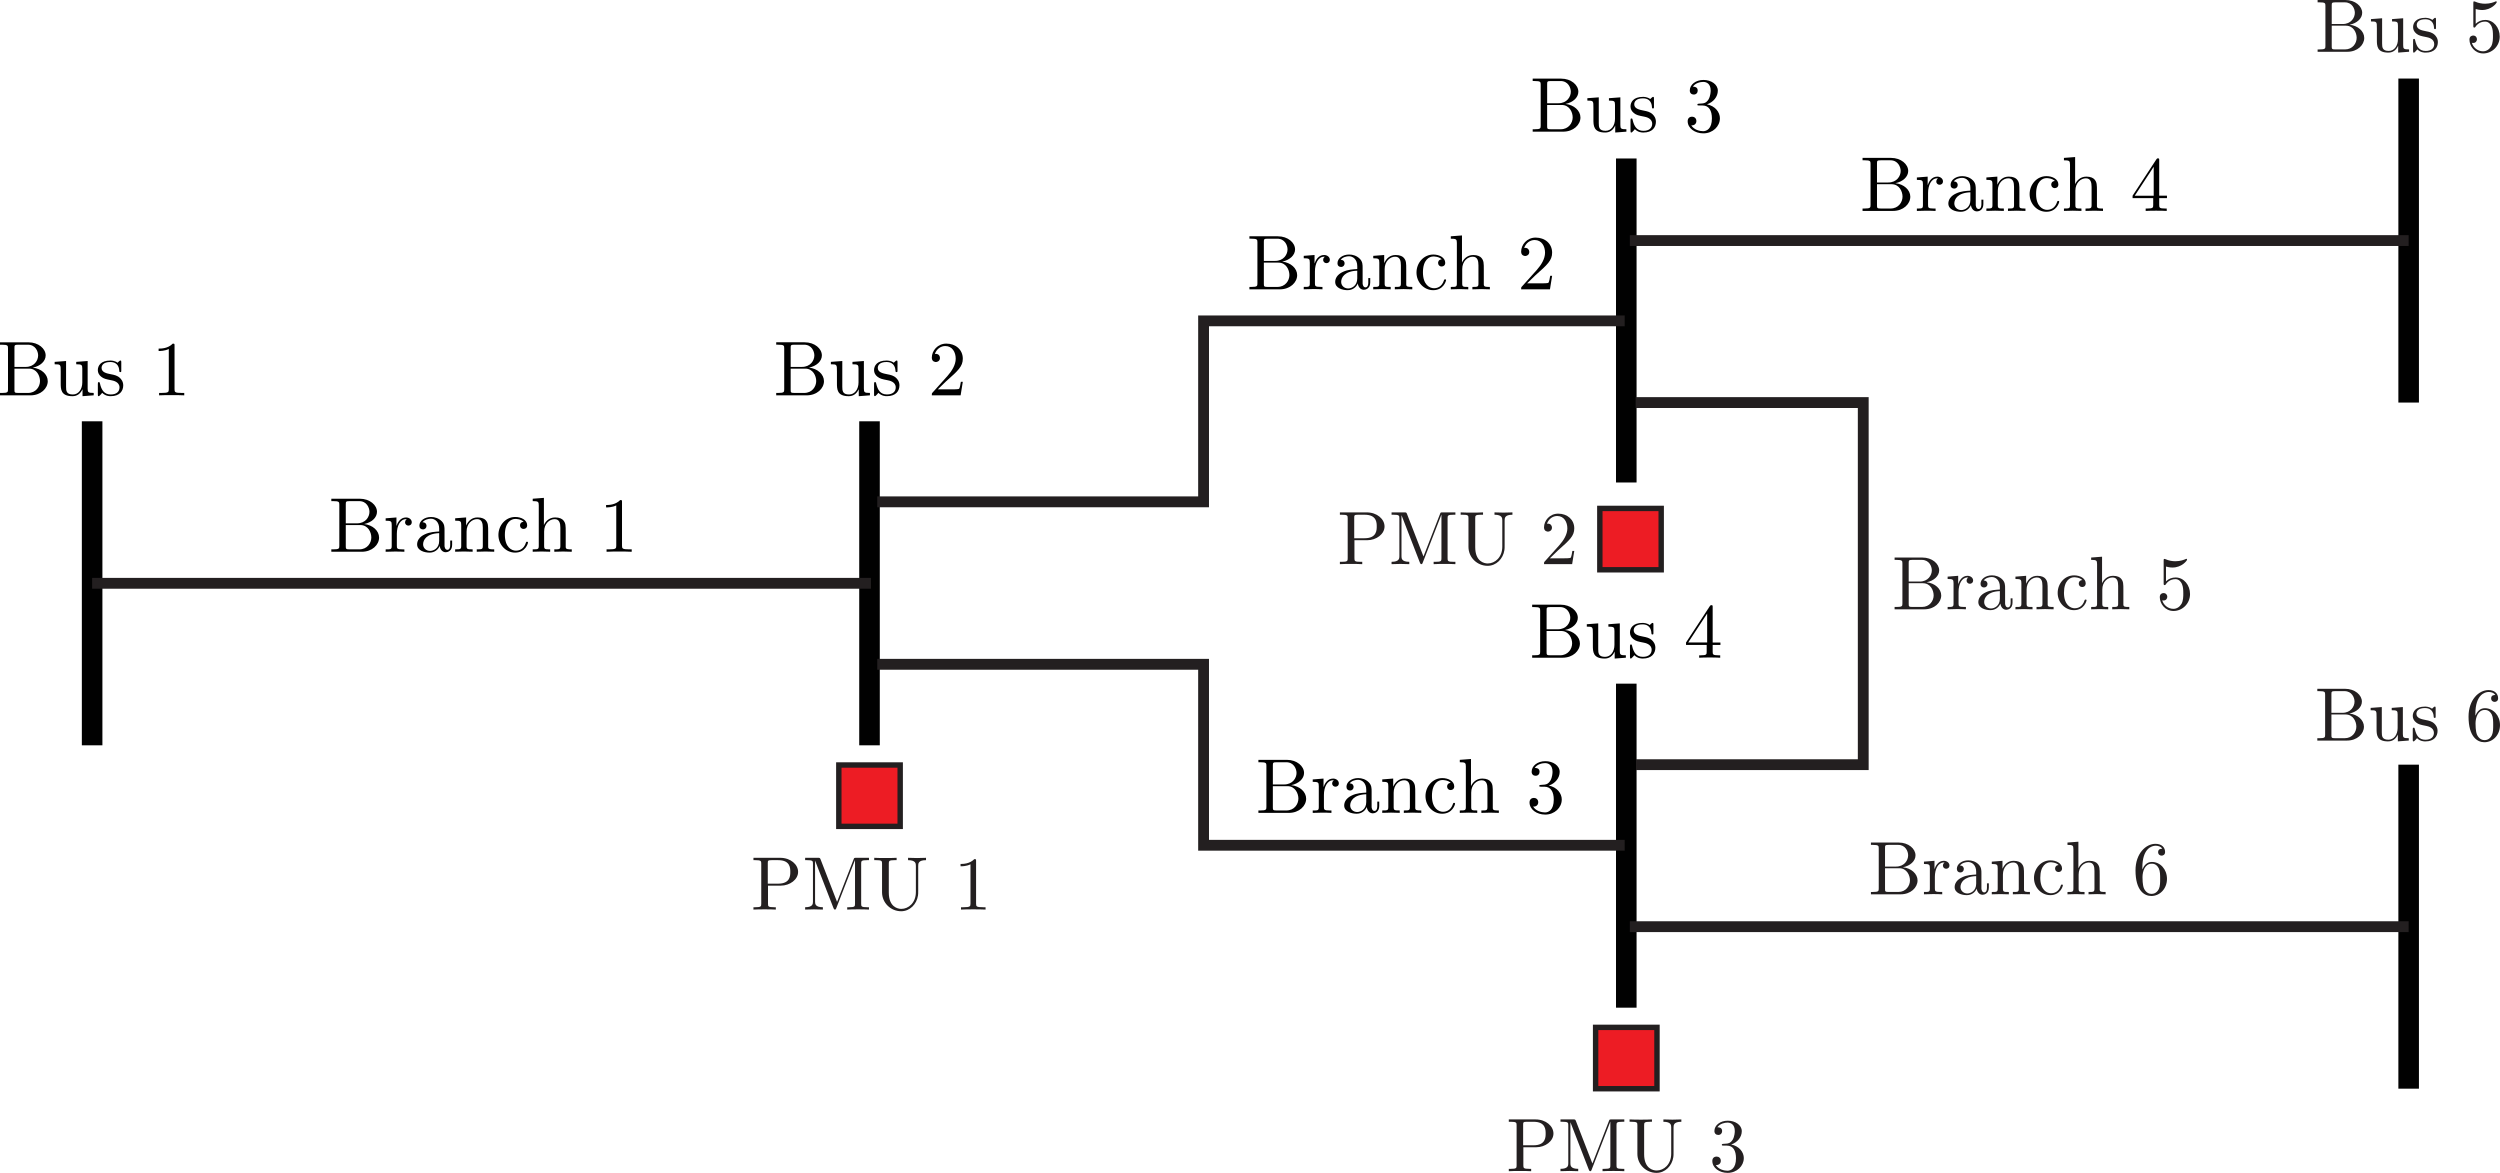 <?xml version="1.0" encoding="UTF-8"?>
<svg id="Layer_1" data-name="Layer 1" xmlns="http://www.w3.org/2000/svg" viewBox="0 0 230.96 108.354">
  <defs>
    <style>
      .cls-1, .cls-2, .cls-3, .cls-4 {
        stroke-miterlimit: 10;
      }

      .cls-1, .cls-2, .cls-4 {
        stroke: #231f20;
      }

      .cls-1, .cls-3 {
        fill: none;
      }

      .cls-2 {
        fill: #fff;
      }

      .cls-3 {
        stroke: #010101;
        stroke-width: 1.9px;
      }

      .cls-4 {
        fill: #ed1c24;
        stroke-width: .5px;
      }

      .cls-5 {
        fill: #231f20;
      }
    </style>
  </defs>
  <g>
    <path d="m145.958,59.449c0,.674-.645,1.313-1.599,1.313h-2.812v-.223h.172c.553,0,.567-.079.567-.337v-3.781c0-.258-.014-.337-.567-.337h-.172v-.222h2.625c.933,0,1.593.588,1.593,1.212,0,.531-.495.99-1.19,1.127.796.086,1.384.624,1.384,1.249Zm-2.038-1.314c.797,0,1.148-.603,1.148-1.062,0-.38-.251-.99-.947-.99h-.889c-.337,0-.351.051-.351.287v1.765h1.04Zm1.32,1.306c0-.48-.302-1.148-1.012-1.148h-1.349v1.958c0,.237.014.287.351.287h.896c.739,0,1.112-.588,1.112-1.097Z"/>
    <path d="m148.245,60.84c-1.09,0-1.09-.653-1.09-1.212v-1.076c0-.639,0-.66-.56-.66v-.223l1.055-.079v2.382c0,.373.028.711.631.711.524,0,.868-.488.868-1.112v-1.277c0-.352-.058-.401-.56-.401v-.223l1.055-.079v2.547c0,.352.058.401.56.401v.223l-1.033.079v-.646c-.208.444-.524.646-.926.646Z"/>
    <path d="m150.893,59.04c-.194-.158-.309-.359-.309-.61,0-.402.273-.882,1.147-.882.108,0,.402,0,.675.2.028-.021.1-.086.122-.115.093-.086.108-.086.143-.086.079,0,.079.05.079.172v.724c0,.136,0,.172-.093.172-.015,0-.079,0-.086-.065-.014-.222-.05-.868-.84-.868-.617,0-.803.294-.803.545,0,.416.48.509.882.588.301.057.581.115.818.344.086.086.301.302.301.682,0,.516-.33.997-1.154.997-.151,0-.474-.007-.79-.309-.129.136-.129.151-.143.165-.136.136-.143.144-.179.144-.079,0-.079-.05-.079-.172v-.947c0-.129,0-.179.093-.179.072,0,.079.029.1.122.136.61.395,1.019.998,1.019.56,0,.811-.287.811-.653,0-.517-.588-.631-.747-.66-.516-.1-.717-.143-.946-.33Z"/>
    <path d="m155.762,59.578v-.222l2.203-3.364c.057-.086.079-.086.143-.086.115,0,.115.043.115.187v3.264h.717v.222h-.717v.624c0,.258.015.337.546.337h.15v.223c-.295-.022-.674-.022-.976-.022s-.674,0-.968.022v-.223h.15c.531,0,.545-.079.545-.337v-.624h-1.908Zm1.952-2.898l-1.751,2.676h1.751v-2.676Z"/>
  </g>
  <g>
    <path d="m120.668,73.784c0,.674-.645,1.313-1.6,1.313h-2.812v-.223h.172c.553,0,.567-.079.567-.337v-3.781c0-.258-.014-.337-.567-.337h-.172v-.222h2.625c.933,0,1.593.588,1.593,1.212,0,.531-.495.99-1.191,1.126.796.086,1.384.624,1.384,1.249Zm-2.037-1.313c.796,0,1.148-.602,1.148-1.062,0-.38-.251-.99-.947-.99h-.889c-.337,0-.351.051-.351.287v1.765h1.04Zm1.32,1.306c0-.481-.301-1.148-1.011-1.148h-1.349v1.958c0,.238.014.287.351.287h.897c.739,0,1.112-.588,1.112-1.097Z"/>
    <path d="m123.156,71.926c.308,0,.531.208.531.438s-.179.315-.309.315c-.158,0-.308-.107-.308-.308,0-.187.143-.273.165-.28-.014-.007-.028-.007-.079-.007-.545,0-.847.638-.847,1.349v1.105c0,.258.014.337.545.337h.15v.223c-.287-.022-.624-.022-.911-.022-.201,0-.538.015-.818.022v-.223c.481,0,.56,0,.56-.322v-1.923c0-.351-.057-.401-.56-.401v-.222l.997-.08v.79c.101-.309.359-.79.882-.79Z"/>
    <path d="m125.33,75.175c-.452,0-1.148-.179-1.148-.76,0-.316.179-.689.718-.932.452-.216.954-.238,1.32-.259v-.266c0-.638-.409-.918-.76-.918-.229,0-.581.079-.774.331.33.007.365.243.365.33,0,.186-.129.33-.33.33-.187,0-.33-.122-.33-.337,0-.473.495-.811,1.083-.811.344,0,.703.114.983.395.258.265.258.545.258.846v1.435c0,.036.029.359.266.359.079,0,.258-.044.258-.459v-.401h.179v.401c0,.581-.437.681-.588.681-.337,0-.531-.301-.56-.588-.136.337-.466.624-.94.624Zm-.595-.767c0,.359.294.609.646.609.323,0,.839-.244.839-.926v-.717c-1.184.044-1.485.638-1.485,1.034Z"/>
    <path d="m127.697,72.227v-.222l1.012-.08v.753c.201-.444.538-.753,1.062-.753.416,0,.653.144.753.265.222.259.222.481.222,1.098v1.37c.007.215.186.215.559.215v.223c-.244-.007-.617-.022-.803-.022-.194,0-.56.015-.811.022v-.223c.481,0,.56,0,.56-.322v-1.672c0-.409-.079-.796-.531-.796-.459,0-.968.401-.968,1.147v1.32c0,.322.079.322.559.322v.223c-.244-.007-.617-.022-.803-.022-.194,0-.56.015-.811.022v-.223c.481,0,.56,0,.56-.322v-1.923c0-.351-.058-.401-.56-.401Z"/>
    <path d="m133.299,74.996c.265,0,.732-.086.94-.753.014-.043.029-.072.093-.072.022,0,.093,0,.093.072s-.229.932-1.191.932c-.832,0-1.542-.71-1.542-1.628,0-.89.66-1.664,1.557-1.664.552,0,1.098.28,1.098.768,0,.215-.143.337-.33.337-.201,0-.33-.144-.33-.331,0-.093.043-.309.337-.331-.251-.257-.703-.265-.768-.265-.38,0-.968.302-.968,1.47,0,1.156.631,1.464,1.011,1.464Z"/>
    <path d="m135.422,70.821c0-.352-.058-.402-.56-.402v-.222l1.033-.079v2.511c.122-.272.437-.703,1.04-.703.416,0,.653.144.753.265.222.259.222.481.222,1.098v1.37c.007.215.186.215.559.215v.223c-.244-.007-.617-.022-.803-.022-.194,0-.56.015-.811.022v-.223c.481,0,.56,0,.56-.322v-1.672c0-.409-.079-.796-.531-.796-.459,0-.969.401-.969,1.147v1.32c0,.322.079.322.559.322v.223c-.244-.007-.617-.022-.803-.022-.194,0-.56.015-.811.022v-.223c.48,0,.56,0,.56-.322v-3.731Z"/>
    <path d="m144.281,73.87c0,.732-.653,1.385-1.528,1.385-.782,0-1.449-.474-1.449-1.126,0-.316.23-.416.402-.416.208,0,.402.144.402.402,0,.273-.223.431-.474.394.251.423.789.546,1.098.546.316,0,.811-.208.811-1.184,0-.703-.265-1.191-.854-1.191h-.315c-.122,0-.172,0-.172-.079,0-.072.05-.079.108-.086.05,0,.222-.014.28-.021.179-.008.423-.029.638-.374.186-.315.201-.731.201-.817,0-.645-.394-.804-.689-.804-.258,0-.732.094-.954.445.107,0,.445,0,.445.359,0,.208-.143.366-.366.366-.208,0-.366-.136-.366-.373,0-.546.545-.976,1.27-.976.689,0,1.32.401,1.32.99,0,.567-.416,1.069-1.004,1.263.746.15,1.198.71,1.198,1.298Z"/>
  </g>
  <g>
    <path d="m146.008,10.851c0,.675-.645,1.313-1.6,1.313h-2.812v-.223h.172c.553,0,.567-.079.567-.337v-3.781c0-.257-.014-.337-.567-.337h-.172v-.222h2.625c.933,0,1.593.588,1.593,1.212,0,.531-.495.99-1.191,1.126.796.086,1.384.624,1.384,1.248Zm-2.037-1.313c.796,0,1.148-.602,1.148-1.062,0-.38-.251-.99-.947-.99h-.889c-.337,0-.351.05-.351.287v1.765h1.04Zm1.32,1.306c0-.481-.301-1.147-1.011-1.147h-1.349v1.958c0,.237.014.287.351.287h.897c.739,0,1.112-.588,1.112-1.098Z"/>
    <path d="m148.296,12.243c-1.09,0-1.09-.653-1.09-1.212v-1.077c0-.638,0-.66-.56-.66v-.222l1.055-.079v2.381c0,.373.028.711.631.711.524,0,.868-.488.868-1.112v-1.277c0-.352-.058-.402-.56-.402v-.222l1.055-.079v2.547c0,.351.057.401.559.401v.223l-1.033.079v-.645c-.208.444-.524.645-.926.645Z"/>
    <path d="m150.942,10.442c-.194-.158-.309-.359-.309-.609,0-.402.273-.883,1.148-.883.108,0,.402,0,.675.201.028-.021.1-.086.122-.115.093-.086.108-.086.143-.086.079,0,.079.051.079.173v.724c0,.136,0,.172-.093.172-.014,0-.079,0-.086-.065-.014-.223-.05-.868-.84-.868-.617,0-.803.294-.803.546,0,.416.481.509.882.588.301.058.581.115.818.345.086.086.301.301.301.682,0,.516-.33.997-1.155.997-.151,0-.473-.007-.789-.309-.129.136-.129.151-.143.165-.136.136-.143.144-.179.144-.079,0-.079-.051-.079-.172v-.947c0-.13,0-.179.094-.179.072,0,.079.029.1.122.136.61.395,1.02.997,1.02.56,0,.811-.288.811-.653,0-.517-.589-.631-.746-.66-.516-.1-.717-.143-.947-.331Z"/>
    <path d="m158.891,10.937c0,.732-.653,1.384-1.528,1.384-.782,0-1.449-.474-1.449-1.126,0-.316.23-.416.402-.416.208,0,.402.143.402.402,0,.273-.223.43-.474.394.251.423.789.545,1.098.545.316,0,.811-.208.811-1.183,0-.703-.265-1.191-.854-1.191h-.315c-.122,0-.172,0-.172-.079,0-.072.05-.079.108-.086.05,0,.223-.014.28-.021.179-.007.423-.029.638-.373.187-.316.201-.732.201-.818,0-.645-.394-.803-.689-.803-.258,0-.732.093-.954.444.108,0,.445,0,.445.359,0,.208-.143.366-.366.366-.208,0-.366-.136-.366-.373,0-.546.545-.976,1.27-.976.689,0,1.32.402,1.32.99,0,.567-.416,1.069-1.004,1.263.746.15,1.198.71,1.198,1.299Z"/>
  </g>
  <g>
    <path d="m4.412,35.211c0,.674-.645,1.313-1.599,1.313H0v-.222h.172c.553,0,.567-.079.567-.337v-3.781c0-.258-.014-.337-.567-.337h-.172v-.222h2.625c.933,0,1.593.588,1.593,1.212,0,.531-.495.99-1.191,1.127.796.086,1.384.624,1.384,1.248Zm-2.037-1.313c.796,0,1.148-.603,1.148-1.062,0-.38-.251-.99-.947-.99h-.89c-.337,0-.351.05-.351.287v1.765h1.04Zm1.32,1.306c0-.481-.301-1.148-1.011-1.148h-1.349v1.959c0,.237.014.287.351.287h.897c.739,0,1.112-.588,1.112-1.097Z"/>
    <path d="m6.699,36.602c-1.09,0-1.09-.653-1.09-1.212v-1.076c0-.638,0-.66-.56-.66v-.222l1.055-.08v2.382c0,.373.028.71.631.71.524,0,.868-.488.868-1.112v-1.278c0-.352-.058-.401-.56-.401v-.222l1.055-.08v2.548c0,.352.057.401.559.401v.222l-1.033.079v-.646c-.208.445-.524.646-.925.646Z"/>
    <path d="m9.346,34.801c-.194-.158-.309-.359-.309-.61,0-.401.273-.882,1.148-.882.108,0,.402,0,.675.201.028-.022.1-.087.122-.115.093-.087.108-.087.144-.087.079,0,.079.051.079.172v.725c0,.136,0,.172-.093.172-.014,0-.079,0-.086-.065-.014-.223-.05-.868-.839-.868-.617,0-.803.294-.803.546,0,.416.481.509.882.588.301.058.581.115.818.344.086.086.301.301.301.681,0,.517-.33.997-1.155.997-.151,0-.474-.007-.789-.308-.129.137-.129.151-.143.165-.136.137-.143.143-.179.143-.079,0-.079-.05-.079-.172v-.947c0-.129,0-.179.093-.179.072,0,.079.029.1.122.136.61.395,1.019.997,1.019.56,0,.811-.287.811-.652,0-.517-.588-.631-.746-.66-.516-.101-.717-.144-.947-.331Z"/>
    <path d="m16.125,35.957c0,.266.022.344.667.344h.23v.222c-.251-.021-.875-.021-1.162-.021s-.911,0-1.162.021v-.222h.229c.645,0,.667-.086.667-.344v-3.716c-.373.186-.796.186-.94.186v-.222c.23,0,.861,0,1.306-.459.165,0,.165.014.165.186v4.025Z"/>
  </g>
  <line class="cls-3" x1="8.511" y1="38.921" x2="8.511" y2="68.855"/>
  <g>
    <path class="cls-5" d="m218.418,3.502c0,.658-.63,1.282-1.562,1.282h-2.746v-.217h.168c.539,0,.553-.077.553-.329V.546c0-.252-.014-.329-.553-.329h-.168v-.217h2.563c.911,0,1.555.574,1.555,1.184,0,.519-.483.967-1.163,1.1.778.084,1.352.609,1.352,1.219Zm-1.989-1.282c.777,0,1.121-.588,1.121-1.037,0-.371-.245-.966-.924-.966h-.869c-.329,0-.343.049-.343.28v1.723h1.016Zm1.289,1.275c0-.469-.294-1.121-.987-1.121h-1.317v1.912c0,.231.014.28.343.28h.875c.722,0,1.085-.574,1.085-1.071Z"/>
    <path class="cls-5" d="m220.649,4.861c-1.064,0-1.064-.638-1.064-1.184v-1.051c0-.623,0-.645-.546-.645v-.217l1.03-.077v2.325c0,.364.028.693.616.693.511,0,.847-.476.847-1.085v-1.247c0-.343-.056-.393-.546-.393v-.217l1.029-.077v2.486c0,.343.056.392.546.392v.217l-1.009.077v-.63c-.203.434-.511.63-.903.63Z"/>
    <path class="cls-5" d="m223.231,3.103c-.189-.154-.301-.351-.301-.596,0-.392.266-.861,1.121-.861.105,0,.393,0,.659.196.028-.021.098-.084.119-.112.091-.084.105-.084.14-.084.077,0,.077.049.077.168v.708c0,.133,0,.168-.091.168-.014,0-.077,0-.084-.063-.014-.217-.049-.847-.82-.847-.602,0-.784.287-.784.532,0,.406.469.497.861.574.294.056.567.112.798.336.084.084.294.294.294.666,0,.504-.322.974-1.128.974-.147,0-.462-.007-.77-.301-.126.133-.126.147-.14.161-.133.133-.14.14-.175.14-.077,0-.077-.049-.077-.168v-.925c0-.126,0-.175.091-.175.07,0,.077.028.098.119.133.596.385.995.973.995.546,0,.792-.28.792-.637,0-.504-.574-.616-.728-.645-.504-.098-.701-.14-.925-.322Z"/>
    <path class="cls-5" d="m229.406,4.938c-.784,0-1.268-.68-1.268-1.282,0-.322.245-.372.343-.372.231,0,.35.175.35.343s-.119.343-.35.343c-.077,0-.098-.007-.119-.014.119.414.519.785,1.03.785.322,0,.581-.182.75-.455.168-.294.168-.714.168-.96,0-.35-.014-.623-.126-.882-.056-.126-.231-.448-.596-.448-.567,0-.826.378-.903.49-.028.042-.042.063-.091.063-.098,0-.098-.056-.098-.182V.294c0-.112,0-.168.07-.168.014,0,.028,0,.084.021.329.147.651.196.932.196.469,0,.812-.14.953-.203.035-.021.049-.021.056-.021.049,0,.07.035.07.077,0,.091-.49.729-1.352.729-.224,0-.456-.049-.596-.091v1.366c.252-.245.554-.357.89-.357.756,0,1.331.7,1.331,1.534,0,.89-.714,1.562-1.527,1.562Z"/>
  </g>
  <g>
    <path class="cls-5" d="m218.39,67.135c0,.658-.631,1.282-1.562,1.282h-2.745v-.217h.168c.539,0,.554-.077.554-.329v-3.691c0-.252-.015-.329-.554-.329h-.168v-.217h2.563c.91,0,1.555.574,1.555,1.184,0,.519-.483.967-1.163,1.1.778.084,1.353.609,1.353,1.219Zm-1.989-1.282c.777,0,1.12-.588,1.12-1.037,0-.371-.245-.966-.924-.966h-.869c-.329,0-.343.049-.343.28v1.723h1.016Zm1.288,1.275c0-.469-.294-1.121-.987-1.121h-1.316v1.912c0,.231.014.28.343.28h.876c.722,0,1.085-.574,1.085-1.071Z"/>
    <path class="cls-5" d="m220.621,68.494c-1.064,0-1.064-.638-1.064-1.184v-1.051c0-.623,0-.645-.547-.645v-.217l1.03-.077v2.325c0,.364.027.693.616.693.511,0,.847-.476.847-1.085v-1.247c0-.343-.056-.393-.546-.393v-.217l1.029-.077v2.486c0,.343.057.392.547.392v.217l-1.009.077v-.63c-.203.434-.512.63-.903.63Z"/>
    <path class="cls-5" d="m223.203,66.736c-.189-.154-.302-.351-.302-.596,0-.392.267-.861,1.121-.861.105,0,.393,0,.658.196.028-.021.098-.084.119-.112.091-.084.105-.084.14-.084.077,0,.077.049.077.168v.708c0,.133,0,.168-.091.168-.014,0-.077,0-.084-.063-.014-.217-.049-.847-.819-.847-.603,0-.784.287-.784.532,0,.406.469.497.861.574.294.056.567.112.798.336.084.084.295.294.295.666,0,.504-.322.974-1.128.974-.147,0-.462-.007-.771-.301-.126.133-.126.147-.14.161-.134.133-.141.14-.176.14-.077,0-.077-.049-.077-.168v-.925c0-.126,0-.175.092-.175.069,0,.077.028.098.119.133.596.386.995.974.995.546,0,.791-.28.791-.637,0-.504-.574-.616-.728-.645-.505-.098-.701-.14-.925-.322Z"/>
    <path class="cls-5" d="m229.56,65.426c.777,0,1.4.672,1.4,1.562,0,.924-.665,1.583-1.442,1.583-.651,0-1.464-.498-1.464-2.368,0-1.548.945-2.451,1.842-2.451.581,0,.89.336.89.756,0,.273-.21.336-.322.336-.154,0-.322-.105-.322-.322,0-.315.28-.315.386-.315-.154-.238-.448-.28-.616-.28-.357,0-1.227.252-1.227,2.024v.168c.141-.336.399-.693.876-.693Zm.651,2.494c.119-.252.119-.603.119-.938,0-.343,0-.701-.126-.96-.218-.434-.539-.434-.651-.434-.631,0-.854.701-.854,1.247,0,.126,0,.687.126,1.016.042.105.252.525.693.525.161,0,.483-.035.693-.455Z"/>
  </g>
  <g>
    <path d="m35.021,49.661c0,.674-.645,1.313-1.6,1.313h-2.812v-.222h.172c.553,0,.567-.079.567-.338v-3.781c0-.258-.014-.337-.567-.337h-.172v-.222h2.625c.933,0,1.593.588,1.593,1.212,0,.531-.495.99-1.191,1.126.796.086,1.384.624,1.384,1.248Zm-2.037-1.313c.796,0,1.148-.603,1.148-1.062,0-.38-.251-.99-.947-.99h-.889c-.337,0-.352.05-.352.287v1.765h1.04Zm1.32,1.306c0-.481-.301-1.148-1.011-1.148h-1.349v1.959c0,.237.014.287.352.287h.897c.739,0,1.112-.589,1.112-1.098Z"/>
    <path d="m37.509,47.803c.308,0,.531.208.531.438s-.179.316-.309.316c-.158,0-.308-.108-.308-.309,0-.186.143-.273.165-.28-.014-.007-.028-.007-.079-.007-.545,0-.847.638-.847,1.349v1.105c0,.259.014.338.545.338h.15v.222c-.287-.021-.624-.021-.911-.021-.201,0-.538.014-.818.021v-.222c.481,0,.56,0,.56-.323v-1.923c0-.352-.057-.401-.56-.401v-.222l.997-.08v.79c.1-.309.359-.79.882-.79Z"/>
    <path d="m39.683,51.053c-.452,0-1.148-.179-1.148-.76,0-.316.179-.689.718-.932.452-.216.954-.237,1.32-.259v-.265c0-.638-.409-.918-.761-.918-.229,0-.581.079-.775.33.33.007.366.244.366.33,0,.187-.129.331-.33.331-.187,0-.33-.122-.33-.337,0-.473.495-.811,1.083-.811.345,0,.703.115.983.394.258.266.258.546.258.847v1.435c0,.036.029.359.266.359.079,0,.258-.043.258-.459v-.402h.179v.402c0,.581-.437.681-.588.681-.337,0-.531-.301-.56-.588-.136.337-.466.624-.94.624Zm-.595-.767c0,.359.294.61.646.61.323,0,.839-.244.839-.925v-.718c-1.184.044-1.485.639-1.485,1.034Z"/>
    <path d="m42.05,48.104v-.222l1.012-.08v.754c.201-.445.538-.754,1.062-.754.416,0,.653.144.753.266.222.258.222.481.222,1.097v1.37c.007.215.186.215.559.215v.222c-.244-.007-.617-.021-.803-.021-.194,0-.56.014-.811.021v-.222c.481,0,.56,0,.56-.323v-1.672c0-.408-.079-.796-.531-.796-.459,0-.969.401-.969,1.147v1.32c0,.323.079.323.559.323v.222c-.244-.007-.617-.021-.803-.021-.194,0-.56.014-.811.021v-.222c.481,0,.56,0,.56-.323v-1.923c0-.352-.058-.401-.56-.401Z"/>
    <path d="m47.652,50.873c.265,0,.731-.086.94-.753.014-.043.029-.072.093-.072.022,0,.093,0,.093.072s-.23.932-1.191.932c-.832,0-1.542-.71-1.542-1.628,0-.889.66-1.664,1.557-1.664.552,0,1.098.28,1.098.768,0,.215-.143.337-.33.337-.201,0-.33-.144-.33-.33,0-.093.043-.309.337-.33-.251-.258-.703-.266-.768-.266-.38,0-.968.302-.968,1.471,0,1.155.631,1.463,1.011,1.463Z"/>
    <path d="m49.775,46.698c0-.352-.058-.402-.56-.402v-.222l1.033-.079v2.511c.122-.272.437-.703,1.04-.703.416,0,.653.144.753.266.222.258.222.481.222,1.097v1.37c.007.215.186.215.559.215v.222c-.244-.007-.617-.021-.803-.021-.194,0-.56.014-.811.021v-.222c.481,0,.56,0,.56-.323v-1.672c0-.408-.079-.796-.531-.796-.459,0-.969.401-.969,1.147v1.32c0,.323.079.323.559.323v.222c-.244-.007-.617-.021-.803-.021-.194,0-.56.014-.811.021v-.222c.481,0,.56,0,.56-.323v-3.731Z"/>
    <path d="m57.464,50.407c0,.266.022.345.667.345h.23v.222c-.251-.021-.875-.021-1.162-.021s-.911,0-1.162.021v-.222h.229c.645,0,.667-.086.667-.345v-3.716c-.373.186-.796.186-.94.186v-.222c.23,0,.861,0,1.306-.459.165,0,.165.014.165.186v4.025Z"/>
  </g>
  <g>
    <path d="m119.837,25.417c0,.674-.645,1.313-1.599,1.313h-2.812v-.223h.172c.553,0,.567-.079.567-.337v-3.781c0-.258-.014-.337-.567-.337h-.172v-.222h2.625c.933,0,1.593.588,1.593,1.212,0,.531-.495.99-1.191,1.126.796.086,1.384.624,1.384,1.249Zm-2.037-1.313c.796,0,1.148-.603,1.148-1.062,0-.38-.251-.99-.947-.99h-.889c-.337,0-.352.051-.352.287v1.765h1.04Zm1.32,1.306c0-.48-.301-1.148-1.011-1.148h-1.349v1.958c0,.237.014.287.352.287h.897c.739,0,1.112-.588,1.112-1.097Z"/>
    <path d="m122.325,23.558c.308,0,.531.208.531.437s-.179.316-.309.316c-.158,0-.308-.108-.308-.308,0-.187.143-.273.165-.28-.014-.008-.028-.008-.079-.008-.545,0-.846.639-.846,1.349v1.104c0,.258.014.337.545.337h.15v.223c-.287-.022-.624-.022-.911-.022-.201,0-.538.015-.818.022v-.223c.481,0,.56,0,.56-.323v-1.922c0-.351-.057-.401-.56-.401v-.223l.997-.079v.789c.101-.308.359-.789.882-.789Z"/>
    <path d="m124.499,26.808c-.452,0-1.148-.179-1.148-.761,0-.315.179-.688.718-.932.452-.215.954-.237,1.32-.258v-.266c0-.638-.409-.918-.76-.918-.23,0-.581.079-.774.33.33.007.365.243.365.33,0,.186-.129.33-.33.33-.187,0-.33-.122-.33-.337,0-.474.495-.811,1.083-.811.344,0,.703.115.983.395.258.265.258.545.258.846v1.435c0,.036.029.359.266.359.079,0,.258-.044.258-.459v-.402h.179v.402c0,.581-.437.681-.588.681-.337,0-.531-.302-.56-.589-.136.338-.466.624-.94.624Zm-.596-.768c0,.359.294.61.646.61.323,0,.839-.244.839-.926v-.717c-1.184.043-1.485.638-1.485,1.033Z"/>
    <path d="m126.866,23.86v-.223l1.011-.079v.753c.201-.444.538-.753,1.062-.753.416,0,.653.143.753.265.222.259.222.481.222,1.098v1.37c.007.215.186.215.559.215v.223c-.244-.007-.617-.022-.803-.022-.194,0-.56.015-.811.022v-.223c.481,0,.56,0,.56-.323v-1.671c0-.409-.079-.797-.531-.797-.459,0-.969.402-.969,1.148v1.32c0,.323.079.323.559.323v.223c-.244-.007-.617-.022-.803-.022-.194,0-.56.015-.811.022v-.223c.48,0,.56,0,.56-.323v-1.922c0-.351-.058-.401-.56-.401Z"/>
    <path d="m132.468,26.629c.266,0,.732-.087.94-.753.014-.044.029-.072.093-.072.022,0,.093,0,.093.072s-.23.932-1.191.932c-.832,0-1.542-.71-1.542-1.629,0-.889.66-1.664,1.557-1.664.552,0,1.097.28,1.097.767,0,.216-.143.337-.33.337-.201,0-.33-.143-.33-.33,0-.094.043-.309.337-.331-.251-.258-.703-.265-.768-.265-.38,0-.968.301-.968,1.47,0,1.155.631,1.464,1.011,1.464Z"/>
    <path d="m134.591,22.454c0-.352-.058-.402-.56-.402v-.222l1.033-.079v2.511c.122-.273.437-.703,1.04-.703.416,0,.653.143.753.265.223.259.223.481.223,1.098v1.37c.007.215.186.215.559.215v.223c-.244-.007-.617-.022-.803-.022-.194,0-.56.015-.811.022v-.223c.481,0,.56,0,.56-.323v-1.671c0-.409-.079-.797-.531-.797-.459,0-.969.402-.969,1.148v1.32c0,.323.079.323.559.323v.223c-.244-.007-.617-.022-.803-.022-.194,0-.56.015-.811.022v-.223c.481,0,.56,0,.56-.323v-3.73Z"/>
    <path d="m142.374,26.177c.158,0,.631,0,.681-.058.072-.108.122-.423.158-.639h.179l-.201,1.249h-2.662c0-.172,0-.187.079-.266l1.377-1.535c.394-.445.753-1.012.753-1.586,0-.588-.308-1.169-.961-1.169-.416,0-.803.265-.969.731.021-.007.036-.007.093-.007.251,0,.381.187.381.373,0,.294-.251.38-.373.38-.021,0-.38,0-.38-.402,0-.639.531-1.299,1.341-1.299.875,0,1.521.574,1.521,1.392,0,.717-.43,1.105-1.549,2.095l-.76.739h1.291Z"/>
  </g>
  <g>
    <path class="cls-5" d="m177.151,81.339c0,.658-.631,1.282-1.562,1.282h-2.745v-.217h.168c.539,0,.554-.077.554-.329v-3.691c0-.252-.015-.329-.554-.329h-.168v-.217h2.563c.91,0,1.555.574,1.555,1.184,0,.519-.483.967-1.163,1.1.778.084,1.353.609,1.353,1.219Zm-1.989-1.282c.777,0,1.12-.588,1.12-1.037,0-.371-.245-.966-.924-.966h-.869c-.329,0-.343.049-.343.28v1.723h1.016Zm1.288,1.275c0-.469-.294-1.121-.987-1.121h-1.316v1.912c0,.231.014.28.343.28h.876c.722,0,1.085-.574,1.085-1.071Z"/>
    <path class="cls-5" d="m179.579,79.525c.301,0,.518.203.518.427s-.175.308-.301.308c-.154,0-.301-.105-.301-.301,0-.182.14-.266.16-.273-.014-.007-.027-.007-.076-.007-.532,0-.827.623-.827,1.316v1.079c0,.252.015.329.532.329h.147v.217c-.28-.021-.609-.021-.89-.021-.196,0-.525.014-.798.021v-.217c.469,0,.546,0,.546-.315v-1.877c0-.343-.056-.393-.546-.393v-.217l.973-.077v.771c.099-.301.351-.771.862-.771Z"/>
    <path class="cls-5" d="m181.699,82.697c-.441,0-1.121-.175-1.121-.743,0-.308.176-.672.701-.91.44-.21.932-.231,1.288-.252v-.259c0-.624-.399-.896-.742-.896-.224,0-.567.077-.756.322.321.007.356.238.356.322,0,.182-.126.322-.322.322-.182,0-.322-.119-.322-.329,0-.462.483-.792,1.058-.792.337,0,.687.112.96.385.252.259.252.532.252.826v1.401c0,.035.028.35.26.35.076,0,.252-.042.252-.448v-.392h.175v.392c0,.567-.427.666-.574.666-.329,0-.519-.294-.547-.574-.133.329-.455.609-.917.609Zm-.581-.75c0,.35.287.595.63.595.315,0,.819-.238.819-.903v-.7c-1.155.042-1.449.623-1.449,1.008Z"/>
    <path class="cls-5" d="m184.009,79.819v-.217l.987-.077v.735c.196-.434.525-.735,1.036-.735.406,0,.638.14.735.259.218.252.218.469.218,1.071v1.338c.007.21.182.21.546.21v.217c-.238-.007-.603-.021-.784-.021-.189,0-.546.014-.791.021v-.217c.469,0,.546,0,.546-.315v-1.632c0-.399-.077-.777-.519-.777-.448,0-.945.392-.945,1.121v1.289c0,.315.077.315.546.315v.217c-.237-.007-.602-.021-.784-.021-.188,0-.546.014-.791.021v-.217c.469,0,.546,0,.546-.315v-1.877c0-.343-.056-.393-.546-.393Z"/>
    <path class="cls-5" d="m189.477,82.522c.259,0,.714-.084.917-.735.014-.042.028-.07.091-.07.021,0,.092,0,.092.07,0,.07-.225.911-1.163.911-.812,0-1.506-.693-1.506-1.59,0-.869.645-1.625,1.52-1.625.54,0,1.072.273,1.072.75,0,.21-.141.329-.322.329-.196,0-.322-.14-.322-.322,0-.091.042-.301.329-.322-.245-.252-.687-.259-.749-.259-.372,0-.946.294-.946,1.436,0,1.127.616,1.429.988,1.429Z"/>
    <path class="cls-5" d="m191.548,78.446c0-.343-.057-.392-.547-.392v-.217l1.009-.077v2.452c.119-.266.427-.687,1.016-.687.406,0,.638.14.735.259.217.252.217.469.217,1.071v1.338c.007.21.183.21.547.21v.217c-.238-.007-.603-.021-.785-.021-.188,0-.546.014-.791.021v-.217c.47,0,.546,0,.546-.315v-1.632c0-.399-.076-.777-.518-.777-.448,0-.945.392-.945,1.121v1.289c0,.315.076.315.546.315v.217c-.238-.007-.603-.021-.784-.021-.189,0-.547.014-.792.021v-.217c.47,0,.547,0,.547-.315v-3.642Z"/>
    <path class="cls-5" d="m198.793,79.63c.778,0,1.401.672,1.401,1.562,0,.924-.666,1.583-1.443,1.583-.651,0-1.464-.498-1.464-2.368,0-1.548.946-2.451,1.843-2.451.581,0,.89.336.89.756,0,.273-.211.336-.322.336-.154,0-.322-.105-.322-.322,0-.315.28-.315.385-.315-.154-.238-.448-.28-.616-.28-.357,0-1.226.252-1.226,2.024v.168c.14-.336.399-.693.875-.693Zm.651,2.494c.119-.252.119-.603.119-.938,0-.343,0-.701-.126-.96-.217-.434-.539-.434-.651-.434-.63,0-.854.701-.854,1.247,0,.126,0,.687.126,1.016.042.105.253.525.693.525.161,0,.483-.035.693-.455Z"/>
  </g>
  <rect class="cls-4" x="147.409" y="94.912" width="5.669" height="5.669"/>
  <rect class="cls-4" x="77.494" y="70.674" width="5.669" height="5.669"/>
  <line class="cls-3" x1="80.329" y1="38.921" x2="80.329" y2="68.855"/>
  <g>
    <path d="m76.122,35.211c0,.674-.645,1.313-1.6,1.313h-2.812v-.223h.172c.553,0,.567-.079.567-.337v-3.781c0-.258-.014-.338-.567-.338h-.172v-.222h2.625c.933,0,1.593.589,1.593,1.212,0,.531-.495.99-1.191,1.126.796.086,1.384.624,1.384,1.249Zm-2.037-1.314c.796,0,1.148-.602,1.148-1.062,0-.38-.251-.99-.947-.99h-.889c-.337,0-.351.051-.351.287v1.765h1.04Zm1.32,1.306c0-.48-.301-1.147-1.011-1.147h-1.349v1.958c0,.237.014.287.351.287h.897c.739,0,1.112-.588,1.112-1.097Z"/>
    <path d="m78.41,36.602c-1.09,0-1.09-.652-1.09-1.212v-1.076c0-.639,0-.66-.56-.66v-.223l1.055-.079v2.381c0,.373.028.711.631.711.524,0,.868-.488.868-1.112v-1.277c0-.352-.058-.401-.56-.401v-.223l1.055-.079v2.547c0,.352.057.401.559.401v.223l-1.033.079v-.646c-.208.444-.524.646-.926.646Z"/>
    <path d="m81.057,34.801c-.194-.157-.309-.359-.309-.61,0-.402.273-.882,1.148-.882.108,0,.402,0,.675.2.028-.021.1-.086.122-.115.093-.086.107-.086.143-.086.079,0,.079.05.079.172v.724c0,.136,0,.172-.093.172-.014,0-.079,0-.086-.065-.014-.222-.05-.868-.84-.868-.617,0-.803.294-.803.545,0,.416.481.509.883.588.301.057.581.115.818.344.086.086.301.302.301.682,0,.516-.33.997-1.155.997-.151,0-.474-.007-.789-.309-.129.136-.129.151-.143.165-.136.136-.143.143-.179.143-.079,0-.079-.05-.079-.172v-.947c0-.129,0-.179.094-.179.072,0,.079.029.1.122.136.61.395,1.019.997,1.019.56,0,.811-.287.811-.653,0-.517-.588-.631-.746-.66-.516-.1-.717-.143-.947-.33Z"/>
    <path d="m87.929,35.971c.158,0,.631,0,.681-.058.072-.108.122-.423.158-.638h.179l-.201,1.249h-2.662c0-.172,0-.187.079-.266l1.377-1.535c.394-.445.753-1.012.753-1.586,0-.589-.308-1.169-.961-1.169-.416,0-.804.265-.968.731.021-.007.036-.007.093-.007.251,0,.38.187.38.373,0,.294-.251.38-.373.38-.021,0-.38,0-.38-.402,0-.638.531-1.299,1.342-1.299.875,0,1.521.574,1.521,1.392,0,.717-.43,1.105-1.549,2.095l-.76.739h1.291Z"/>
  </g>
  <line class="cls-2" x1="8.511" y1="53.888" x2="80.459" y2="53.888"/>
  <line class="cls-3" x1="150.243" y1="14.641" x2="150.243" y2="44.574"/>
  <polyline class="cls-1" points="150.096 29.643 112.992 29.643 111.192 29.643 111.191 46.361 81.045 46.362"/>
  <line class="cls-3" x1="222.521" y1="7.257" x2="222.521" y2="37.19"/>
  <line class="cls-2" x1="150.573" y1="22.224" x2="222.521" y2="22.224"/>
  <line class="cls-3" x1="150.243" y1="93.093" x2="150.243" y2="63.159"/>
  <polyline class="cls-1" points="150.096 78.09 112.992 78.09 111.192 78.09 111.191 61.372 81.045 61.371"/>
  <line class="cls-3" x1="222.521" y1="100.576" x2="222.521" y2="70.643"/>
  <line class="cls-2" x1="150.573" y1="85.61" x2="222.521" y2="85.61"/>
  <polyline class="cls-1" points="151.108 37.19 172.134 37.191 172.134 54.065 172.134 70.642 151.141 70.642"/>
  <g>
    <path d="m176.481,18.173c0,.674-.645,1.313-1.599,1.313h-2.812v-.222h.172c.553,0,.567-.079.567-.338v-3.781c0-.258-.014-.337-.567-.337h-.172v-.222h2.625c.933,0,1.593.588,1.593,1.212,0,.531-.495.99-1.191,1.126.796.086,1.384.624,1.384,1.248Zm-2.037-1.313c.796,0,1.148-.603,1.148-1.062,0-.38-.251-.99-.947-.99h-.89c-.337,0-.351.05-.351.287v1.765h1.04Zm1.32,1.306c0-.481-.301-1.148-1.011-1.148h-1.349v1.959c0,.237.014.287.351.287h.897c.739,0,1.112-.589,1.112-1.098Z"/>
    <path d="m178.97,16.315c.308,0,.53.208.53.438s-.179.316-.308.316c-.158,0-.309-.108-.309-.309,0-.186.143-.273.165-.28-.015-.007-.029-.007-.079-.007-.546,0-.847.638-.847,1.349v1.105c0,.259.014.338.545.338h.15v.222c-.287-.021-.624-.021-.911-.021-.201,0-.538.014-.818.021v-.222c.481,0,.56,0,.56-.323v-1.923c0-.352-.057-.401-.56-.401v-.222l.997-.079v.79c.101-.309.359-.79.883-.79Z"/>
    <path d="m181.143,19.565c-.451,0-1.147-.179-1.147-.76,0-.316.179-.689.717-.932.452-.216.955-.237,1.32-.259v-.265c0-.639-.409-.918-.761-.918-.229,0-.581.079-.775.33.33.007.365.244.365.33,0,.187-.129.331-.329.331-.187,0-.33-.122-.33-.337,0-.473.495-.811,1.083-.811.344,0,.703.115.983.394.259.266.259.546.259.847v1.435c0,.036.028.359.266.359.079,0,.257-.043.257-.459v-.401h.18v.401c0,.582-.437.681-.588.681-.337,0-.531-.301-.56-.588-.136.337-.466.624-.94.624Zm-.595-.767c0,.359.294.61.645.61.323,0,.839-.244.839-.925v-.718c-1.184.044-1.485.639-1.485,1.034Z"/>
    <path d="m183.51,16.617v-.222l1.012-.079v.754c.201-.445.538-.754,1.062-.754.416,0,.652.144.753.266.223.258.223.481.223,1.097v1.37c.007.215.186.215.559.215v.222c-.244-.007-.617-.021-.804-.021-.193,0-.56.014-.81.021v-.222c.48,0,.56,0,.56-.323v-1.672c0-.409-.079-.796-.532-.796-.458,0-.968.401-.968,1.147v1.32c0,.323.079.323.559.323v.222c-.243-.007-.617-.021-.803-.021-.194,0-.56.014-.811.021v-.222c.48,0,.56,0,.56-.323v-1.923c0-.352-.058-.401-.56-.401Z"/>
    <path d="m189.112,19.386c.266,0,.732-.086.94-.753.015-.043.029-.072.093-.072.021,0,.093,0,.093.072s-.229.932-1.191.932c-.832,0-1.542-.71-1.542-1.628,0-.889.66-1.664,1.557-1.664.552,0,1.098.28,1.098.768,0,.215-.143.338-.33.338-.2,0-.329-.144-.329-.33,0-.093.042-.309.337-.33-.251-.258-.703-.266-.768-.266-.38,0-.968.302-.968,1.471,0,1.155.631,1.463,1.011,1.463Z"/>
    <path d="m191.235,15.21c0-.352-.058-.401-.56-.401v-.222l1.034-.079v2.511c.121-.272.437-.703,1.039-.703.416,0,.653.144.754.266.222.258.222.481.222,1.097v1.37c.007.215.187.215.56.215v.222c-.243-.007-.617-.021-.803-.021-.194,0-.56.014-.811.021v-.222c.481,0,.56,0,.56-.323v-1.672c0-.409-.079-.796-.53-.796-.46,0-.969.401-.969,1.147v1.32c0,.323.079.323.56.323v.222c-.244-.007-.617-.021-.804-.021-.193,0-.56.014-.811.021v-.222c.481,0,.56,0,.56-.323v-3.731Z"/>
    <path d="m197.016,18.303v-.223l2.202-3.365c.058-.086.079-.086.143-.086.115,0,.115.043.115.186v3.264h.717v.223h-.717v.624c0,.259.014.338.545.338h.15v.222c-.295-.021-.675-.021-.976-.021s-.674,0-.969.021v-.222h.151c.531,0,.545-.079.545-.338v-.624h-1.908Zm1.952-2.898l-1.751,2.675h1.751v-2.675Z"/>
  </g>
  <g>
    <path class="cls-5" d="m179.338,55.009c0,.658-.63,1.282-1.562,1.282h-2.746v-.217h.169c.539,0,.553-.077.553-.329v-3.691c0-.252-.014-.329-.553-.329h-.169v-.217h2.563c.911,0,1.555.574,1.555,1.184,0,.519-.482.967-1.162,1.1.777.084,1.352.609,1.352,1.219Zm-1.989-1.282c.777,0,1.121-.588,1.121-1.037,0-.371-.245-.966-.925-.966h-.868c-.329,0-.344.049-.344.28v1.723h1.016Zm1.289,1.275c0-.469-.294-1.121-.987-1.121h-1.317v1.912c0,.231.015.28.344.28h.875c.722,0,1.086-.574,1.086-1.071Z"/>
    <path class="cls-5" d="m181.766,53.195c.301,0,.519.203.519.427s-.175.308-.302.308c-.153,0-.301-.105-.301-.301,0-.182.14-.266.161-.273-.014-.007-.028-.007-.077-.007-.532,0-.826.623-.826,1.316v1.079c0,.252.014.329.532.329h.146v.217c-.279-.021-.608-.021-.889-.021-.196,0-.525.014-.799.021v-.217c.47,0,.546,0,.546-.315v-1.877c0-.343-.056-.393-.546-.393v-.217l.974-.077v.771c.098-.301.351-.771.861-.771Z"/>
    <path class="cls-5" d="m183.886,56.368c-.44,0-1.12-.175-1.12-.743,0-.308.175-.672.7-.91.441-.21.932-.231,1.289-.252v-.259c0-.624-.399-.896-.742-.896-.225,0-.567.077-.757.322.322.007.357.238.357.322,0,.182-.126.322-.322.322-.183,0-.322-.119-.322-.329,0-.462.483-.792,1.058-.792.336,0,.687.112.959.385.253.259.253.532.253.826v1.401c0,.035.027.35.259.35.077,0,.252-.042.252-.448v-.392h.175v.392c0,.567-.427.666-.574.666-.329,0-.518-.294-.546-.574-.133.329-.455.609-.918.609Zm-.581-.75c0,.35.287.595.631.595.314,0,.819-.238.819-.903v-.7c-1.156.042-1.45.623-1.45,1.008Z"/>
    <path class="cls-5" d="m186.196,53.489v-.217l.987-.077v.735c.196-.434.525-.735,1.037-.735.406,0,.638.14.735.259.217.252.217.469.217,1.071v1.338c.007.21.183.21.547.21v.217c-.238-.007-.603-.021-.785-.021-.188,0-.546.014-.791.021v-.217c.47,0,.546,0,.546-.315v-1.632c0-.399-.076-.777-.518-.777-.448,0-.945.392-.945,1.121v1.289c0,.315.076.315.546.315v.217c-.238-.007-.603-.021-.784-.021-.189,0-.547.014-.792.021v-.217c.47,0,.547,0,.547-.315v-1.877c0-.343-.057-.393-.547-.393Z"/>
    <path class="cls-5" d="m191.664,56.193c.259,0,.715-.084.918-.735.014-.042.027-.07.091-.07.021,0,.091,0,.091.07,0,.07-.224.911-1.162.911-.812,0-1.506-.693-1.506-1.59,0-.869.644-1.625,1.52-1.625.539,0,1.071.273,1.071.75,0,.21-.14.329-.322.329-.196,0-.322-.14-.322-.322,0-.091.042-.301.329-.322-.245-.252-.686-.259-.749-.259-.371,0-.945.294-.945,1.436,0,1.127.616,1.429.987,1.429Z"/>
    <path class="cls-5" d="m193.735,52.116c0-.343-.056-.392-.546-.392v-.217l1.008-.077v2.452c.119-.266.428-.687,1.016-.687.406,0,.638.14.735.259.218.252.218.469.218,1.071v1.338c.007.21.182.21.546.21v.217c-.238-.007-.603-.021-.784-.021-.189,0-.546.014-.791.021v-.217c.469,0,.546,0,.546-.315v-1.632c0-.399-.077-.777-.519-.777-.448,0-.945.392-.945,1.121v1.289c0,.315.077.315.546.315v.217c-.237-.007-.602-.021-.784-.021-.188,0-.546.014-.791.021v-.217c.469,0,.546,0,.546-.315v-3.642Z"/>
    <path class="cls-5" d="m200.798,56.445c-.784,0-1.268-.68-1.268-1.282,0-.322.245-.372.344-.372.23,0,.35.175.35.343s-.119.343-.35.343c-.077,0-.099-.007-.119-.014.119.414.519.785,1.029.785.322,0,.581-.182.749-.455.169-.294.169-.714.169-.96,0-.35-.015-.623-.126-.882-.057-.126-.231-.448-.596-.448-.567,0-.826.378-.903.49-.028.042-.042.063-.091.063-.099,0-.099-.056-.099-.182v-2.073c0-.112,0-.168.07-.168.014,0,.028,0,.084.021.329.147.651.196.932.196.469,0,.812-.14.952-.203.035-.021.049-.021.056-.021.05,0,.07.035.07.077,0,.091-.49.729-1.352.729-.224,0-.455-.049-.596-.091v1.366c.253-.245.554-.357.89-.357.757,0,1.331.7,1.331,1.534,0,.89-.715,1.562-1.527,1.562Z"/>
  </g>
  <g>
    <path class="cls-5" d="m70.952,83.485c0,.252.014.329.553.329h.168v.217c-.245-.021-.77-.021-1.036-.021s-.785,0-1.03.021v-.217h.168c.54,0,.553-.077.553-.329v-3.691c0-.252-.014-.329-.553-.329h-.168v-.217h2.472c.959,0,1.653.616,1.653,1.303,0,.701-.757,1.268-1.597,1.268h-1.184v1.667Zm.945-1.849c1.114,0,1.114-.756,1.114-1.085,0-.343,0-1.085-1.114-1.085h-.623c-.329,0-.343.049-.343.28v1.891h.966Z"/>
    <path class="cls-5" d="m77.33,83.324l1.534-3.943c.049-.126.049-.133.231-.133h1.184v.217h-.168c-.54,0-.553.077-.553.329v3.691c0,.252.014.329.553.329h.168v.217c-.259-.021-.729-.021-1.001-.021s-.75,0-1.009.021v-.217h.168c.539,0,.553-.077.553-.329v-4.02h-.007l-1.723,4.433c-.028.077-.049.133-.126.133-.07,0-.105-.063-.14-.154l-1.688-4.356h-.007v3.775c0,.189,0,.518.721.518v.217c-.245-.007-.588-.021-.819-.021s-.574.014-.819.021v-.217c.721,0,.721-.329.721-.518v-3.502c0-.252-.014-.329-.553-.329h-.168v-.217h1.184c.161,0,.182,0,.245.154l1.52,3.922Z"/>
    <path class="cls-5" d="m84.611,79.983c0-.189,0-.518-.721-.518v-.217c.252.007.588.021.833.021.238,0,.574-.014.826-.021v.217c-.721,0-.721.315-.721.546v2.241c0,.28,0,.343-.021.483-.119.799-.75,1.45-1.555,1.45-.952,0-1.765-.764-1.765-1.751v-2.641c0-.252-.014-.329-.553-.329h-.168v-.217c.245.021.771.021,1.037.021s.785,0,1.03-.021v.217h-.168c-.54,0-.554.077-.554.329v2.668c0,1.331.827,1.506,1.156,1.506.666,0,1.345-.561,1.345-1.555v-2.431Z"/>
    <path class="cls-5" d="m90.175,83.478c0,.259.021.336.651.336h.224v.217c-.245-.021-.854-.021-1.135-.021s-.889,0-1.134.021v-.217h.224c.63,0,.651-.084.651-.336v-3.628c-.364.182-.778.182-.917.182v-.217c.224,0,.84,0,1.274-.448.161,0,.161.014.161.182v3.929Z"/>
  </g>
  <g>
    <path class="cls-5" d="m125.129,51.573c0,.252.014.329.553.329h.168v.217c-.245-.021-.77-.021-1.036-.021s-.785,0-1.03.021v-.217h.168c.54,0,.553-.077.553-.329v-3.691c0-.252-.014-.329-.553-.329h-.168v-.217h2.472c.959,0,1.653.616,1.653,1.303,0,.701-.757,1.268-1.597,1.268h-1.184v1.667Zm.945-1.849c1.114,0,1.114-.756,1.114-1.085,0-.343,0-1.085-1.114-1.085h-.623c-.329,0-.343.049-.343.28v1.891h.966Z"/>
    <path class="cls-5" d="m131.506,51.412l1.534-3.943c.049-.126.049-.133.231-.133h1.184v.217h-.168c-.54,0-.553.077-.553.329v3.691c0,.252.014.329.553.329h.168v.217c-.259-.021-.729-.021-1.001-.021s-.75,0-1.009.021v-.217h.168c.539,0,.553-.077.553-.329v-4.02h-.007l-1.723,4.433c-.028.077-.049.133-.126.133-.07,0-.105-.063-.14-.154l-1.688-4.356h-.007v3.775c0,.189,0,.518.721.518v.217c-.245-.007-.588-.021-.819-.021s-.574.014-.819.021v-.217c.721,0,.721-.329.721-.518v-3.502c0-.252-.014-.329-.553-.329h-.168v-.217h1.184c.161,0,.182,0,.245.154l1.52,3.922Z"/>
    <path class="cls-5" d="m138.787,48.071c0-.189,0-.518-.721-.518v-.217c.252.007.588.021.833.021.238,0,.574-.014.826-.021v.217c-.721,0-.721.315-.721.546v2.241c0,.28,0,.343-.021.483-.119.799-.75,1.45-1.555,1.45-.952,0-1.765-.764-1.765-1.751v-2.641c0-.252-.014-.329-.553-.329h-.168v-.217c.245.021.771.021,1.037.021s.785,0,1.03-.021v.217h-.168c-.54,0-.554.077-.554.329v2.668c0,1.331.827,1.506,1.156,1.506.666,0,1.345-.561,1.345-1.555v-2.431Z"/>
    <path class="cls-5" d="m144.442,51.58c.154,0,.616,0,.665-.056.07-.105.119-.413.154-.624h.175l-.196,1.219h-2.599c0-.168,0-.182.077-.259l1.345-1.499c.385-.435.735-.988.735-1.548,0-.574-.301-1.142-.938-1.142-.406,0-.784.259-.945.714.021-.007.035-.007.091-.007.245,0,.371.182.371.364,0,.287-.245.372-.364.372-.021,0-.371,0-.371-.393,0-.623.519-1.268,1.31-1.268.854,0,1.485.561,1.485,1.359,0,.7-.42,1.079-1.513,2.045l-.742.722h1.261Z"/>
  </g>
  <g>
    <path class="cls-5" d="m140.734,107.654c0,.252.014.329.553.329h.168v.217c-.245-.021-.77-.021-1.036-.021s-.785,0-1.03.021v-.217h.168c.54,0,.553-.077.553-.329v-3.691c0-.252-.014-.329-.553-.329h-.168v-.217h2.472c.959,0,1.653.616,1.653,1.303,0,.701-.757,1.268-1.597,1.268h-1.184v1.667Zm.945-1.849c1.114,0,1.114-.756,1.114-1.085,0-.343,0-1.085-1.114-1.085h-.623c-.329,0-.343.049-.343.28v1.891h.966Z"/>
    <path class="cls-5" d="m147.111,107.492l1.534-3.943c.049-.126.049-.133.231-.133h1.184v.217h-.168c-.54,0-.553.077-.553.329v3.691c0,.252.014.329.553.329h.168v.217c-.259-.021-.729-.021-1.001-.021s-.75,0-1.009.021v-.217h.168c.539,0,.553-.077.553-.329v-4.02h-.007l-1.723,4.433c-.028.077-.049.133-.126.133-.07,0-.105-.063-.14-.154l-1.688-4.356h-.007v3.775c0,.189,0,.518.721.518v.217c-.245-.007-.588-.021-.819-.021s-.574.014-.819.021v-.217c.721,0,.721-.329.721-.518v-3.502c0-.252-.014-.329-.553-.329h-.168v-.217h1.184c.161,0,.182,0,.245.154l1.52,3.922Z"/>
    <path class="cls-5" d="m154.392,104.152c0-.189,0-.518-.721-.518v-.217c.252.007.588.021.833.021.238,0,.574-.014.826-.021v.217c-.721,0-.721.315-.721.546v2.241c0,.28,0,.343-.021.483-.119.799-.75,1.45-1.555,1.45-.952,0-1.765-.764-1.765-1.751v-2.641c0-.252-.014-.329-.553-.329h-.168v-.217c.245.021.771.021,1.037.021s.785,0,1.03-.021v.217h-.168c-.54,0-.554.077-.554.329v2.668c0,1.331.827,1.506,1.156,1.506.666,0,1.345-.561,1.345-1.555v-2.431Z"/>
    <path class="cls-5" d="m161.098,107.002c0,.714-.637,1.352-1.492,1.352-.764,0-1.415-.462-1.415-1.1,0-.309.224-.406.393-.406.203,0,.392.14.392.392,0,.266-.217.42-.462.385.245.413.771.532,1.072.532.308,0,.792-.203.792-1.156,0-.686-.259-1.163-.833-1.163h-.308c-.119,0-.168,0-.168-.077,0-.07.049-.077.105-.084.049,0,.217-.014.273-.021.175-.007.413-.028.624-.364.182-.308.196-.714.196-.798,0-.63-.385-.784-.672-.784-.252,0-.714.091-.932.434.105,0,.435,0,.435.35,0,.203-.14.357-.357.357-.203,0-.357-.133-.357-.364,0-.532.532-.953,1.24-.953.672,0,1.289.392,1.289.967,0,.553-.406,1.043-.98,1.232.728.147,1.169.693,1.169,1.268Z"/>
  </g>
  <rect class="cls-4" x="147.799" y="46.97" width="5.669" height="5.669"/>
</svg>